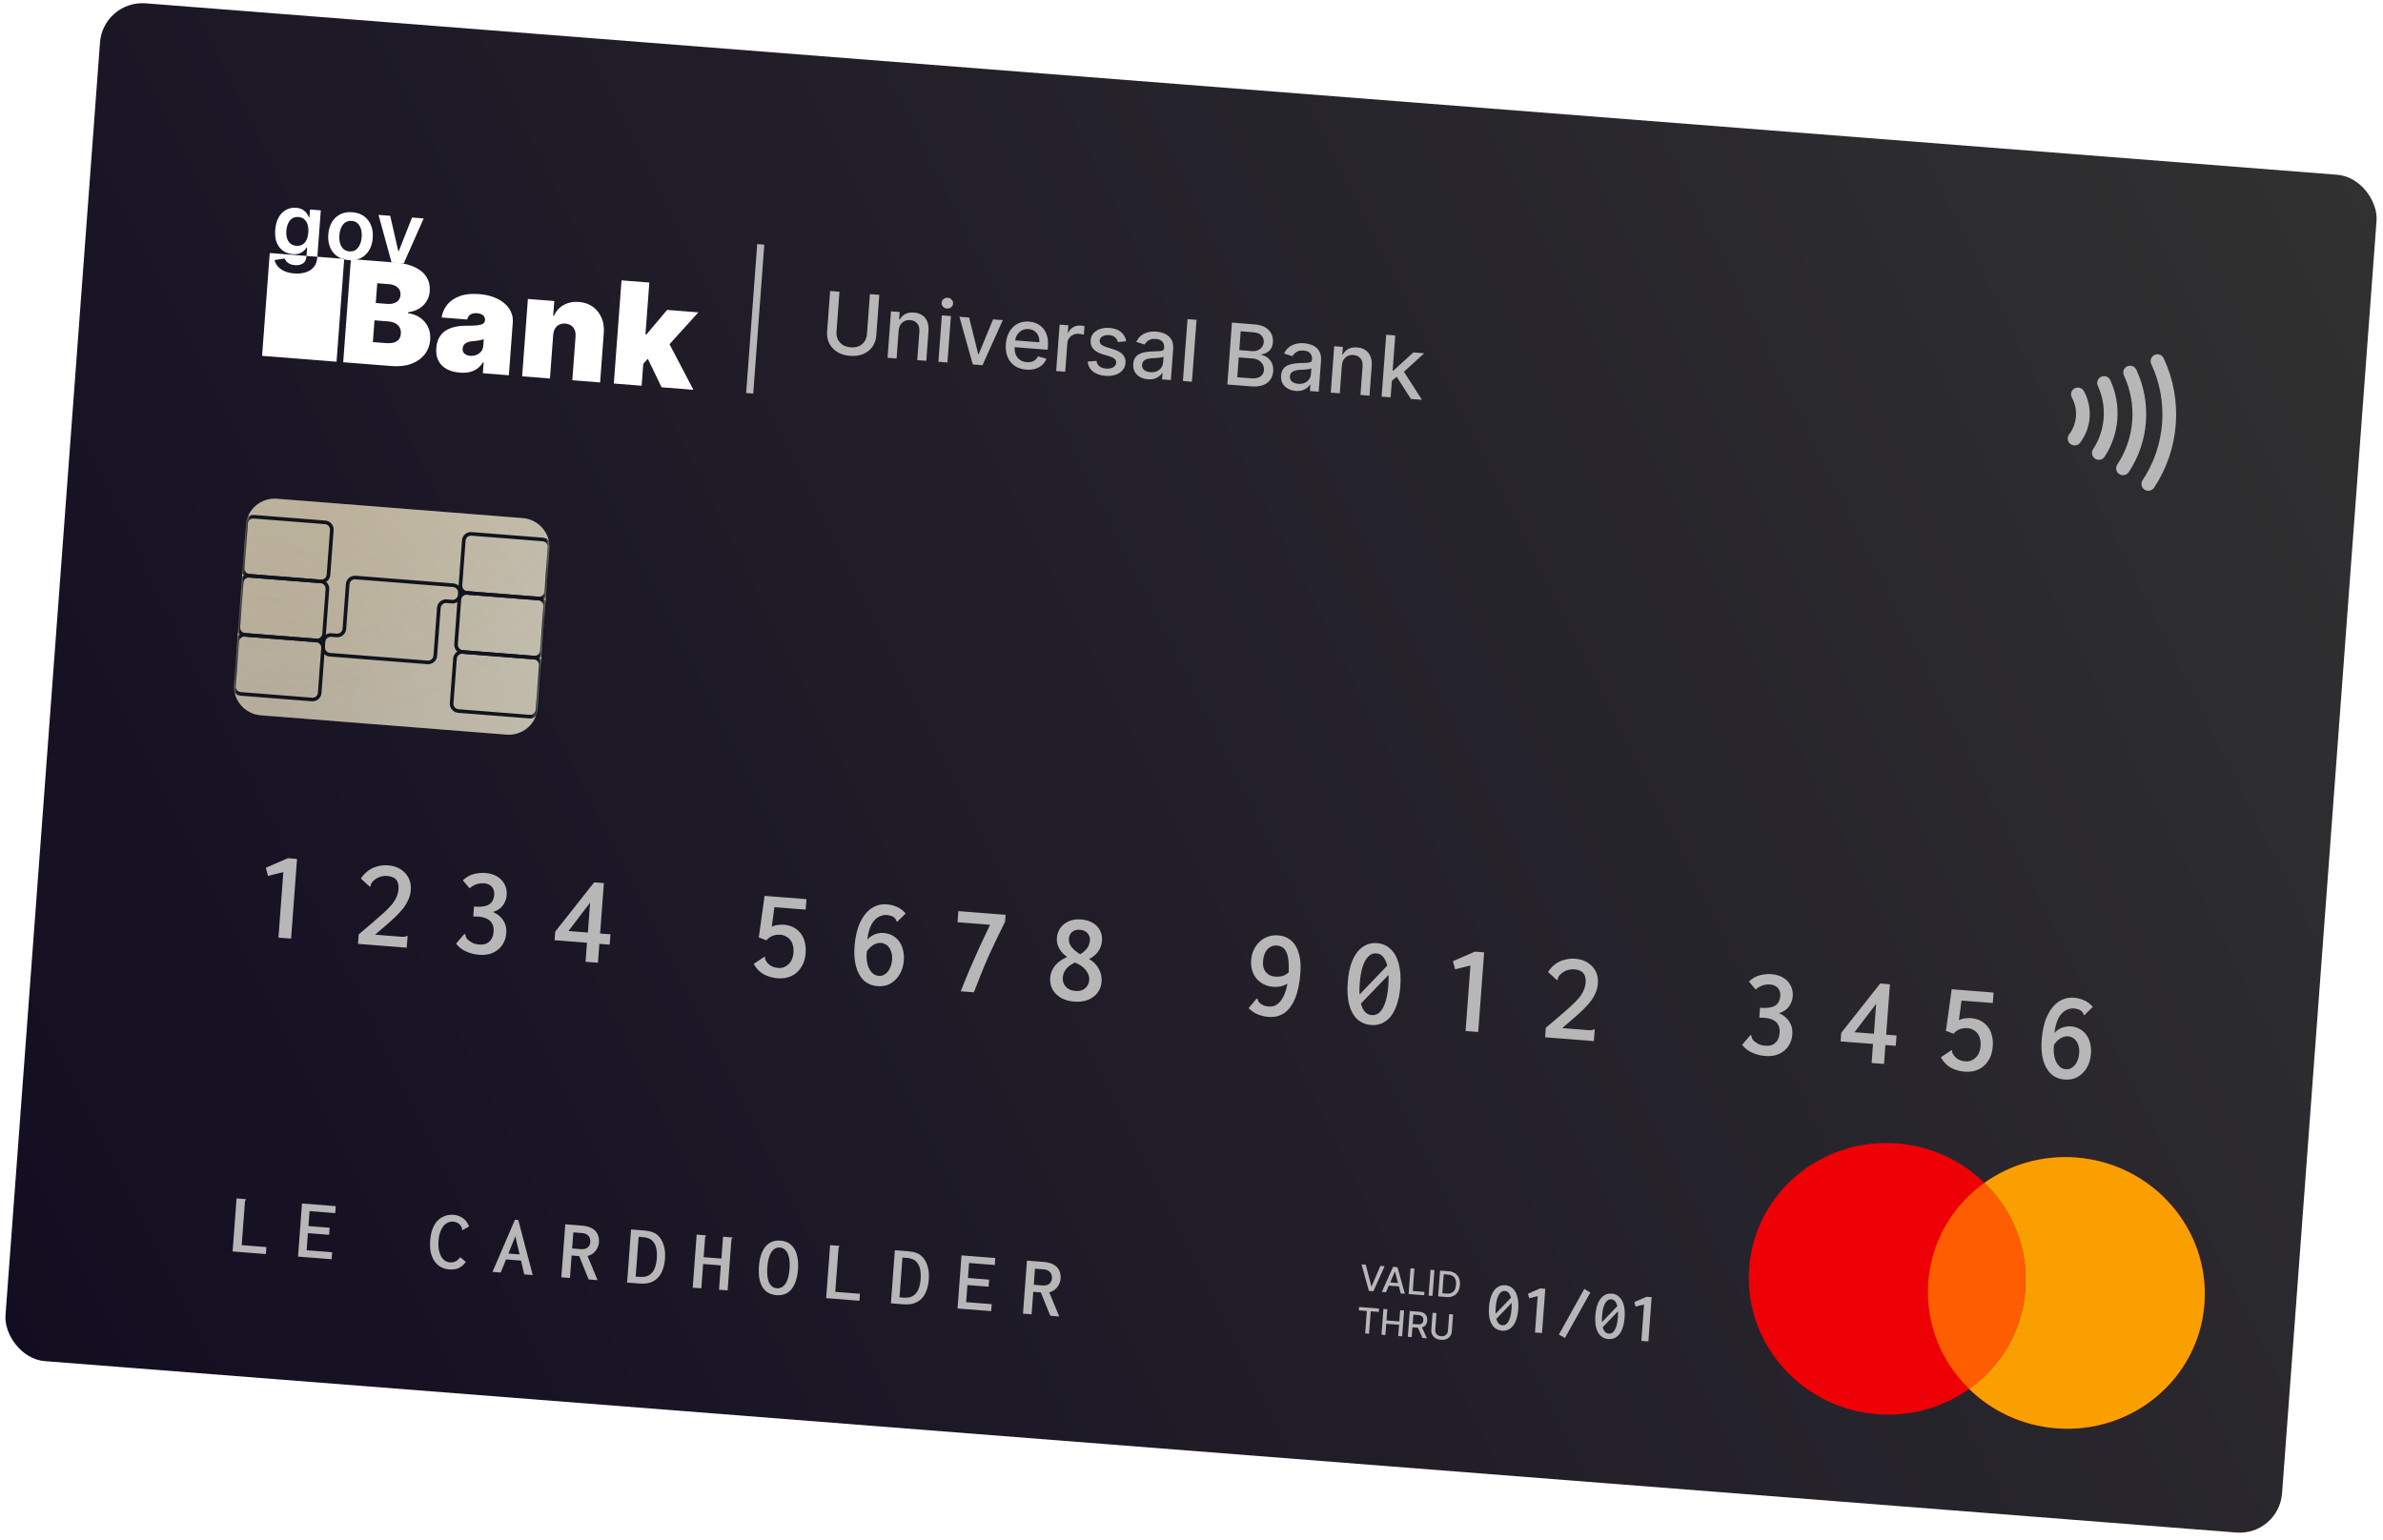 <svg width="670" height="433" viewBox="0 0 670 433" fill="none" xmlns="http://www.w3.org/2000/svg">
<rect width="642" height="383" rx="12" transform="matrix(0.997 0.078 -0.074 0.997 29 0)" fill="url(#paint0_linear_105_48)"/>
<path d="M419.709 370.293L425.494 364.249L425.817 365.578L420.035 371.583L419.709 370.293ZM422.284 374.227C421.434 374.16 420.714 373.856 420.126 373.315C419.551 372.775 419.133 372.02 418.871 371.05C418.623 370.067 418.55 368.898 418.651 367.542C418.751 366.199 418.996 365.061 419.386 364.129C419.79 363.198 420.316 362.504 420.966 362.046C421.629 361.577 422.386 361.376 423.237 361.443C424.087 361.51 424.799 361.827 425.372 362.393C425.959 362.948 426.376 363.716 426.624 364.699C426.885 365.682 426.966 366.845 426.866 368.188C426.764 369.544 426.512 370.688 426.109 371.619C425.719 372.538 425.194 373.219 424.532 373.662C423.884 374.106 423.135 374.294 422.284 374.227ZM422.399 372.692C422.891 372.73 423.31 372.576 423.657 372.229C424.018 371.869 424.311 371.337 424.537 370.633C424.764 369.929 424.915 369.065 424.991 368.041C425.066 367.043 425.043 366.179 424.924 365.447C424.804 364.716 424.593 364.144 424.289 363.732C424 363.308 423.61 363.077 423.118 363.038C422.639 363.001 422.219 363.168 421.857 363.541C421.496 363.9 421.202 364.432 420.976 365.137C420.75 365.841 420.599 366.692 420.525 367.689C420.449 368.713 420.47 369.591 420.59 370.322C420.709 371.054 420.92 371.626 421.224 372.037C421.529 372.436 421.92 372.654 422.399 372.692ZM431.572 374.738L432.334 364.506L429.943 365.1L429.597 363.829L433.037 362.334L434.473 362.447L433.546 374.893L431.572 374.738ZM440.002 376.264L438.287 375.326L445.442 362.468L447.129 363.504L440.002 376.264ZM449.617 372.647L455.402 366.602L455.724 367.932L449.942 373.936L449.617 372.647ZM452.192 376.581C451.341 376.514 450.622 376.21 450.034 375.669C449.459 375.129 449.04 374.374 448.778 373.404C448.531 372.421 448.457 371.252 448.558 369.895C448.658 368.553 448.904 367.415 449.294 366.483C449.698 365.551 450.224 364.857 450.873 364.4C451.536 363.931 452.293 363.73 453.144 363.797C453.995 363.863 454.707 364.18 455.279 364.747C455.866 365.301 456.284 366.07 456.532 367.052C456.793 368.036 456.873 369.199 456.773 370.542C456.672 371.898 456.42 373.042 456.016 373.973C455.627 374.892 455.101 375.573 454.44 376.016C453.792 376.46 453.043 376.648 452.192 376.581ZM452.306 375.045C452.798 375.084 453.217 374.93 453.564 374.583C453.925 374.223 454.219 373.691 454.445 372.987C454.671 372.282 454.823 371.418 454.899 370.394C454.973 369.397 454.951 368.533 454.831 367.801C454.712 367.07 454.501 366.498 454.197 366.086C453.908 365.662 453.517 365.431 453.025 365.392C452.547 365.354 452.126 365.522 451.764 365.895C451.403 366.254 451.11 366.786 450.883 367.49C450.657 368.195 450.507 369.046 450.433 370.043C450.356 371.067 450.378 371.945 450.497 372.676C450.617 373.408 450.828 373.979 451.132 374.391C451.436 374.79 451.828 375.008 452.306 375.045ZM461.479 377.091L462.242 366.86L459.851 367.454L459.504 366.183L462.945 364.688L464.38 364.801L463.453 377.247L461.479 377.091Z" fill="#B7B7B7"/>
<path d="M78.289 263.678L79.661 245.261L75.357 246.33L74.734 244.042L80.927 241.352L83.511 241.555L81.842 263.957L78.289 263.678ZM100.846 262.781C102.285 261.546 103.583 260.444 104.738 259.476C105.895 258.484 106.912 257.589 107.79 256.791C108.693 255.972 109.448 255.212 110.053 254.514C110.66 253.791 111.123 253.069 111.442 252.348C111.784 251.629 111.987 250.85 112.049 250.013C112.094 249.414 112.048 248.893 111.913 248.449C111.801 248.007 111.612 247.643 111.344 247.357C111.079 247.047 110.735 246.816 110.313 246.662C109.917 246.486 109.456 246.378 108.929 246.336C108.403 246.295 107.895 246.327 107.406 246.433C106.943 246.517 106.485 246.686 106.033 246.939C105.606 247.17 105.198 247.487 104.807 247.89C104.542 248.206 104.38 248.446 104.32 248.61C104.26 248.774 104.234 248.952 104.244 249.146L104.046 249.383L103.772 249.181L101.473 247.086C102.045 246.192 102.726 245.451 103.516 244.863C104.33 244.277 105.215 243.865 106.171 243.628C107.129 243.366 108.123 243.276 109.151 243.357C110.467 243.46 111.608 243.815 112.574 244.421C113.563 245.028 114.322 245.834 114.848 246.838C115.375 247.843 115.59 249.003 115.492 250.32C115.422 251.253 115.2 252.138 114.824 252.975C114.473 253.814 113.991 254.631 113.379 255.426C112.768 256.196 112.06 256.971 111.256 257.75C110.452 258.529 109.561 259.338 108.584 260.176C107.607 261.014 106.566 261.907 105.461 262.855L112.926 263.443C113.332 263.475 113.621 263.473 113.792 263.439C113.963 263.404 114.125 263.332 114.278 263.224L114.601 263.249L114.577 263.573L114.357 266.516L100.648 265.437L100.846 262.781ZM134.677 268.513C133.409 268.413 132.193 268.101 131.029 267.576C129.864 267.051 128.932 266.315 128.233 265.37L130.369 262.865L130.605 262.595L130.841 262.83C130.852 263 130.886 263.183 130.944 263.38C131.002 263.577 131.151 263.83 131.393 264.138C131.821 264.532 132.301 264.871 132.833 265.154C133.368 265.413 133.994 265.57 134.711 265.627C135.549 265.693 136.254 265.592 136.828 265.324C137.403 265.032 137.856 264.61 138.186 264.058C138.517 263.483 138.711 262.824 138.766 262.082C138.825 261.292 138.742 260.624 138.518 260.076C138.296 259.505 137.933 259.043 137.43 258.691C136.951 258.34 136.344 258.088 135.609 257.933C134.875 257.779 134.025 257.713 133.061 257.733L133.27 254.933C134.345 255.041 135.248 255.028 135.98 254.893C136.712 254.758 137.282 254.538 137.69 254.233C138.124 253.906 138.429 253.521 138.606 253.078C138.808 252.636 138.927 252.164 138.965 251.661C138.998 251.207 138.957 250.794 138.84 250.424C138.725 250.03 138.546 249.691 138.302 249.407C138.059 249.123 137.751 248.894 137.379 248.72C137.031 248.548 136.629 248.444 136.175 248.409C135.696 248.371 135.213 248.393 134.726 248.475C134.238 248.557 133.769 248.713 133.319 248.942C132.871 249.148 132.44 249.439 132.027 249.815L130.136 247.572C131.043 246.705 132.049 246.122 133.154 245.824C134.283 245.527 135.386 245.421 136.463 245.506C137.755 245.608 138.862 245.936 139.783 246.49C140.704 247.044 141.396 247.772 141.858 248.675C142.344 249.58 142.547 250.583 142.465 251.684C142.404 252.498 142.192 253.24 141.83 253.909C141.492 254.557 141.043 255.099 140.481 255.536C139.919 255.974 139.282 256.285 138.57 256.469C139.318 256.769 139.984 257.194 140.569 257.746C141.178 258.299 141.645 258.974 141.971 259.77C142.298 260.542 142.424 261.443 142.347 262.472C142.256 263.693 141.886 264.783 141.237 265.743C140.588 266.703 139.703 267.44 138.581 267.953C137.486 268.445 136.184 268.631 134.677 268.513ZM164.638 270.474L165.036 265.124L155.921 264.407L156.1 262.002L167.06 248.131L169.788 248.346L168.731 262.526L171.638 262.755L171.422 265.663L168.515 265.434L168.119 270.748L164.638 270.474ZM159.831 261.826L165.286 262.255L165.912 253.854L159.831 261.826ZM218.621 275.119C217.138 275.003 215.808 274.609 214.63 273.939C213.454 273.244 212.551 272.282 211.921 271.053L214.655 269.246L214.922 269.05L215.121 269.283C215.083 269.472 215.094 269.654 215.153 269.827C215.236 270.002 215.386 270.255 215.602 270.585C215.999 271.073 216.451 271.458 216.96 271.739C217.494 271.997 218.132 272.156 218.874 272.214C219.424 272.258 219.935 272.189 220.405 272.01C220.902 271.808 221.344 271.518 221.734 271.139C222.123 270.761 222.434 270.304 222.666 269.768C222.9 269.209 223.042 268.594 223.092 267.924C223.146 267.206 223.098 266.552 222.95 265.963C222.803 265.349 222.565 264.825 222.236 264.39C221.908 263.955 221.5 263.61 221.014 263.355C220.553 263.078 220.024 262.916 219.426 262.869C218.923 262.829 218.427 262.862 217.938 262.968C217.475 263.052 217.029 263.222 216.601 263.477C216.196 263.734 215.812 264.053 215.446 264.433L213.341 263.618L214.969 251.938L226.741 252.864L226.522 255.808L217.729 255.116L216.994 260.619C217.343 260.454 217.702 260.326 218.07 260.234C218.461 260.145 218.85 260.091 219.237 260.073C219.649 260.034 220.034 260.028 220.393 260.056C221.374 260.133 222.259 260.371 223.047 260.771C223.836 261.17 224.505 261.716 225.055 262.409C225.607 263.078 226.004 263.892 226.245 264.85C226.512 265.786 226.602 266.852 226.512 268.049C226.395 269.628 225.97 270.967 225.239 272.065C224.531 273.165 223.604 273.983 222.457 274.518C221.311 275.03 220.033 275.23 218.621 275.119ZM246.758 277.334C245.203 277.211 243.907 276.676 242.871 275.728C241.86 274.758 241.128 273.448 240.673 271.799C240.242 270.152 240.106 268.264 240.265 266.134C240.462 263.477 240.977 261.255 241.808 259.466C242.639 257.678 243.701 256.341 244.995 255.456C246.312 254.573 247.772 254.194 249.375 254.32C250.356 254.398 251.301 254.64 252.209 255.049C253.141 255.459 253.949 256.077 254.634 256.901L252.492 259.007L252.222 259.239L252.022 259.006C252.013 258.813 251.952 258.652 251.842 258.523C251.757 258.372 251.556 258.163 251.239 257.898C251.078 257.789 250.904 257.703 250.716 257.64C250.53 257.553 250.33 257.489 250.117 257.448C249.905 257.383 249.68 257.342 249.44 257.323C249.081 257.294 248.67 257.322 248.207 257.406C247.767 257.492 247.32 257.673 246.867 257.951C246.438 258.206 246.012 258.594 245.589 259.114C245.191 259.612 244.84 260.283 244.536 261.126C244.233 261.968 244.012 262.998 243.873 264.215C244.242 263.787 244.665 263.435 245.143 263.159C245.646 262.862 246.168 262.65 246.706 262.524C247.271 262.376 247.828 262.324 248.379 262.367C249.264 262.437 250.066 262.656 250.784 263.026C251.527 263.397 252.162 263.917 252.69 264.584C253.218 265.251 253.603 266.052 253.847 266.986C254.114 267.922 254.204 268.976 254.116 270.149C254.006 271.633 253.608 272.938 252.922 274.063C252.237 275.189 251.367 276.047 250.312 276.638C249.259 277.206 248.074 277.437 246.758 277.334ZM247.083 274.434C247.537 274.47 247.976 274.396 248.399 274.213C248.823 274.006 249.206 273.711 249.548 273.328C249.889 272.946 250.165 272.474 250.375 271.913C250.611 271.33 250.757 270.667 250.812 269.925C250.869 269.159 250.81 268.493 250.636 267.925C250.487 267.336 250.259 266.848 249.951 266.463C249.668 266.055 249.33 265.752 248.936 265.552C248.543 265.329 248.132 265.2 247.701 265.166C247.318 265.136 246.942 265.179 246.572 265.294C246.204 265.386 245.856 265.539 245.527 265.754C245.198 265.968 244.879 266.22 244.569 266.509C244.282 266.799 244.004 267.138 243.735 267.526C243.623 268.384 243.608 269.226 243.691 270.051C243.8 270.854 243.998 271.58 244.287 272.228C244.577 272.853 244.948 273.364 245.4 273.76C245.876 274.159 246.437 274.384 247.083 274.434ZM270.116 278.775C270.975 276.604 271.843 274.481 272.72 272.408C273.62 270.336 274.532 268.277 275.454 266.231C276.401 264.187 277.372 262.133 278.368 260.069L269.216 259.349L269.449 256.225L282.728 257.27L282.583 259.209C281.765 260.83 280.97 262.452 280.199 264.077C279.43 265.677 278.671 267.303 277.923 268.953C277.198 270.605 276.496 272.271 275.818 273.951C275.141 275.607 274.472 277.312 273.812 279.066L270.116 278.775ZM302.028 281.684C300.568 281.569 299.308 281.205 298.246 280.592C297.211 279.956 296.428 279.16 295.897 278.204C295.392 277.225 295.183 276.162 295.268 275.013C295.338 274.079 295.581 273.244 295.997 272.506C296.413 271.769 296.967 271.114 297.659 270.543C298.351 269.971 299.144 269.504 300.038 269.141C299.42 268.707 298.88 268.207 298.417 267.641C297.977 267.077 297.638 266.46 297.399 265.792C297.184 265.125 297.103 264.444 297.154 263.75C297.233 262.697 297.554 261.771 298.119 260.973C298.71 260.153 299.49 259.528 300.461 259.099C301.457 258.648 302.613 258.474 303.929 258.578C305.341 258.689 306.482 259.031 307.354 259.606C308.252 260.158 308.908 260.871 309.325 261.747C309.742 262.598 309.914 263.527 309.839 264.532C309.796 265.106 309.684 265.651 309.501 266.166C309.318 266.681 309.065 267.167 308.742 267.623C308.421 268.055 308.043 268.447 307.608 268.798C307.197 269.151 306.729 269.451 306.205 269.699C306.806 270.035 307.33 270.437 307.776 270.905C308.246 271.376 308.629 271.887 308.925 272.44C309.245 272.995 309.466 273.578 309.589 274.19C309.738 274.779 309.789 275.385 309.742 276.007C309.651 277.228 309.272 278.282 308.605 279.168C307.937 280.054 307.032 280.729 305.891 281.193C304.775 281.635 303.487 281.798 302.028 281.684ZM302.324 278.674C303.137 278.738 303.818 278.647 304.366 278.401C304.939 278.133 305.376 277.758 305.677 277.276C306.002 276.796 306.188 276.233 306.236 275.587C306.273 275.084 306.201 274.597 306.02 274.126C305.862 273.656 305.607 273.214 305.252 272.801C304.924 272.366 304.496 271.971 303.969 271.617C303.465 271.264 302.899 270.955 302.269 270.689C301.796 270.892 301.357 271.135 300.951 271.416C300.547 271.673 300.187 271.981 299.872 272.342C299.58 272.704 299.334 273.094 299.135 273.511C298.959 273.931 298.852 274.392 298.815 274.895C298.767 275.541 298.867 276.139 299.115 276.688C299.386 277.239 299.786 277.691 300.313 278.046C300.864 278.402 301.534 278.611 302.324 278.674ZM303.707 268.346C304.108 268.137 304.463 267.888 304.773 267.6C305.107 267.313 305.395 267.011 305.635 266.693C305.875 266.374 306.058 266.028 306.182 265.652C306.33 265.279 306.418 264.9 306.447 264.518C306.484 264.015 306.399 263.551 306.19 263.125C306.006 262.677 305.697 262.304 305.262 262.005C304.827 261.706 304.287 261.531 303.641 261.48C302.995 261.429 302.447 261.518 301.996 261.748C301.548 261.953 301.201 262.251 300.955 262.641C300.709 263.031 300.569 263.465 300.533 263.944C300.498 264.422 300.548 264.872 300.685 265.292C300.848 265.69 301.073 266.069 301.359 266.428C301.669 266.79 302.017 267.13 302.402 267.449C302.811 267.77 303.246 268.069 303.707 268.346ZM356.758 285.991C355.658 285.904 354.617 285.666 353.635 285.276C352.679 284.863 351.82 284.278 351.058 283.52L353.12 281.046L353.392 280.779L353.627 281.014C353.639 281.183 353.686 281.356 353.769 281.531C353.853 281.706 354.041 281.925 354.334 282.189C354.675 282.457 355.045 282.666 355.442 282.818C355.866 282.948 356.317 283.031 356.795 283.069C357.585 283.131 358.296 282.958 358.928 282.551C359.56 282.143 360.097 281.559 360.538 280.8C361.004 280.042 361.372 279.144 361.641 278.106C361.935 277.07 362.138 275.966 362.249 274.795C362.402 272.737 362.394 271.075 362.223 269.81C362.055 268.521 361.705 267.566 361.173 266.947C360.642 266.327 359.945 265.984 359.084 265.916C358.534 265.872 358.023 265.941 357.553 266.12C357.106 266.302 356.7 266.583 356.335 266.963C355.993 267.346 355.717 267.817 355.507 268.379C355.297 268.94 355.164 269.592 355.109 270.333C355.061 270.98 355.102 271.561 355.232 272.076C355.386 272.594 355.618 273.034 355.928 273.395C356.238 273.757 356.601 274.05 357.017 274.275C357.459 274.479 357.932 274.6 358.434 274.64C359.104 274.692 359.708 274.668 360.245 274.565C360.807 274.441 361.317 274.217 361.775 273.891C362.258 273.544 362.69 273.073 363.072 272.477L363.195 275.664C362.778 276.089 362.306 276.449 361.779 276.744C361.252 277.04 360.67 277.259 360.033 277.402C359.397 277.544 358.708 277.586 357.966 277.528C357.009 277.452 356.136 277.215 355.348 276.816C354.559 276.417 353.876 275.894 353.299 275.247C352.747 274.577 352.336 273.799 352.065 272.911C351.794 272.023 351.699 271.04 351.779 269.963C351.858 268.91 352.11 267.943 352.537 267.062C352.963 266.18 353.513 265.429 354.185 264.808C354.882 264.165 355.663 263.697 356.528 263.403C357.417 263.088 358.353 262.969 359.334 263.047C360.841 263.165 362.091 263.673 363.083 264.569C364.077 265.442 364.781 266.653 365.195 268.202C365.635 269.729 365.776 271.546 365.619 273.652C365.407 276.5 364.919 278.857 364.154 280.723C363.389 282.589 362.384 283.966 361.139 284.855C359.895 285.72 358.435 286.099 356.758 285.991ZM380.835 281.169L391.248 270.289L391.828 272.682L381.42 283.49L380.835 281.169ZM385.47 288.251C383.938 288.13 382.643 287.583 381.585 286.609C380.55 285.637 379.797 284.277 379.325 282.531C378.88 280.763 378.748 278.658 378.929 276.216C379.109 273.799 379.551 271.752 380.253 270.073C380.98 268.397 381.927 267.148 383.096 266.325C384.29 265.48 385.652 265.118 387.184 265.238C388.715 265.359 389.996 265.929 391.027 266.949C392.084 267.947 392.835 269.33 393.281 271.099C393.751 272.869 393.896 274.963 393.716 277.38C393.534 279.821 393.08 281.88 392.353 283.556C391.652 285.21 390.707 286.436 389.516 287.233C388.35 288.032 387.001 288.371 385.47 288.251ZM385.675 285.486C386.561 285.556 387.315 285.278 387.94 284.653C388.589 284.006 389.118 283.049 389.525 281.781C389.933 280.513 390.205 278.958 390.342 277.115C390.476 275.32 390.435 273.764 390.221 272.447C390.006 271.13 389.625 270.101 389.079 269.36C388.558 268.597 387.855 268.18 386.97 268.11C386.108 268.043 385.352 268.344 384.7 269.015C384.05 269.662 383.522 270.62 383.115 271.888C382.707 273.155 382.437 274.687 382.303 276.482C382.166 278.325 382.204 279.905 382.419 281.222C382.634 282.539 383.015 283.568 383.561 284.309C384.109 285.026 384.814 285.418 385.675 285.486ZM412.057 289.946L413.429 271.529L409.125 272.599L408.502 270.311L414.694 267.62L417.278 267.824L415.61 290.225L412.057 289.946ZM434.614 289.049C436.053 287.814 437.351 286.712 438.506 285.744C439.663 284.752 440.68 283.857 441.558 283.059C442.461 282.24 443.215 281.481 443.821 280.782C444.428 280.059 444.891 279.337 445.21 278.616C445.552 277.897 445.754 277.118 445.817 276.281C445.861 275.682 445.816 275.161 445.681 274.717C445.569 274.275 445.38 273.911 445.112 273.625C444.846 273.315 444.503 273.084 444.081 272.93C443.685 272.755 443.224 272.646 442.697 272.605C442.171 272.563 441.663 272.595 441.174 272.701C440.71 272.785 440.253 272.954 439.801 273.207C439.374 273.438 438.966 273.755 438.575 274.158C438.31 274.474 438.148 274.714 438.088 274.878C438.027 275.042 438.002 275.22 438.012 275.414L437.814 275.651L437.54 275.449L435.241 273.354C435.813 272.46 436.494 271.719 437.284 271.131C438.098 270.545 438.983 270.134 439.939 269.896C440.897 269.634 441.89 269.544 442.919 269.625C444.235 269.728 445.376 270.083 446.342 270.689C447.331 271.296 448.09 272.102 448.616 273.107C449.143 274.111 449.358 275.271 449.26 276.588C449.19 277.521 448.968 278.406 448.592 279.244C448.241 280.083 447.759 280.899 447.146 281.694C446.536 282.464 445.828 283.239 445.024 284.018C444.22 284.798 443.329 285.606 442.352 286.444C441.375 287.282 440.334 288.175 439.229 289.123L446.694 289.711C447.1 289.743 447.389 289.741 447.56 289.707C447.731 289.672 447.893 289.601 448.046 289.492L448.369 289.518L448.345 289.841L448.125 292.785L434.416 291.706L434.614 289.049ZM496.259 296.97C494.991 296.87 493.775 296.558 492.61 296.033C491.446 295.508 490.514 294.772 489.815 293.827L491.951 291.323L492.187 291.052L492.422 291.287C492.434 291.457 492.468 291.64 492.526 291.837C492.583 292.034 492.733 292.287 492.975 292.595C493.403 292.99 493.883 293.328 494.415 293.611C494.95 293.87 495.576 294.027 496.293 294.084C497.131 294.15 497.836 294.049 498.41 293.781C498.985 293.489 499.438 293.067 499.767 292.516C500.099 291.94 500.293 291.281 500.348 290.539C500.407 289.749 500.324 289.081 500.1 288.533C499.878 287.962 499.515 287.5 499.012 287.148C498.533 286.797 497.926 286.545 497.191 286.391C496.457 286.236 495.607 286.17 494.643 286.19L494.852 283.39C495.927 283.498 496.83 283.485 497.562 283.35C498.294 283.215 498.864 282.995 499.272 282.69C499.705 282.363 500.011 281.978 500.188 281.535C500.39 281.093 500.509 280.621 500.547 280.119C500.58 279.664 500.539 279.251 500.422 278.881C500.307 278.487 500.128 278.148 499.884 277.864C499.641 277.58 499.333 277.351 498.961 277.177C498.612 277.005 498.211 276.901 497.756 276.866C497.278 276.828 496.795 276.85 496.308 276.932C495.82 277.014 495.351 277.17 494.901 277.399C494.452 277.605 494.022 277.896 493.609 278.273L491.718 276.029C492.625 275.162 493.631 274.579 494.736 274.281C495.865 273.984 496.968 273.879 498.045 273.963C499.337 274.065 500.444 274.393 501.365 274.947C502.286 275.501 502.978 276.229 503.44 277.132C503.926 278.037 504.128 279.04 504.046 280.141C503.986 280.955 503.774 281.697 503.411 282.366C503.074 283.014 502.625 283.556 502.063 283.993C501.501 284.431 500.864 284.742 500.152 284.926C500.9 285.226 501.566 285.652 502.151 286.203C502.76 286.757 503.227 287.431 503.552 288.227C503.88 288.999 504.005 289.9 503.929 290.929C503.838 292.15 503.468 293.24 502.819 294.2C502.17 295.16 501.284 295.897 500.163 296.411C499.068 296.902 497.766 297.089 496.259 296.97ZM526.22 298.931L526.618 293.582L517.502 292.864L517.682 290.459L528.642 276.588L531.37 276.803L530.313 290.983L533.22 291.212L533.004 294.12L530.097 293.891L529.701 299.205L526.22 298.931ZM521.413 290.283L526.868 290.712L527.494 282.312L521.413 290.283ZM552.389 301.387C550.906 301.271 549.576 300.877 548.398 300.207C547.222 299.512 546.319 298.551 545.689 297.321L548.423 295.514L548.69 295.319L548.889 295.551C548.851 295.741 548.862 295.922 548.921 296.095C549.004 296.27 549.154 296.523 549.37 296.853C549.767 297.341 550.219 297.726 550.728 298.007C551.262 298.265 551.9 298.424 552.642 298.482C553.192 298.526 553.703 298.458 554.173 298.278C554.67 298.076 555.112 297.786 555.502 297.407C555.891 297.029 556.202 296.572 556.434 296.036C556.668 295.477 556.81 294.862 556.86 294.192C556.914 293.474 556.866 292.82 556.717 292.231C556.571 291.618 556.333 291.093 556.004 290.658C555.676 290.223 555.268 289.878 554.782 289.623C554.321 289.346 553.792 289.184 553.194 289.137C552.691 289.097 552.195 289.131 551.706 289.237C551.243 289.32 550.797 289.49 550.369 289.745C549.964 290.002 549.58 290.321 549.214 290.702L547.109 289.886L548.737 278.206L560.509 279.132L560.29 282.076L551.497 281.384L550.762 286.887C551.111 286.722 551.47 286.594 551.838 286.502C552.229 286.413 552.618 286.359 553.005 286.342C553.417 286.302 553.802 286.296 554.161 286.324C555.142 286.401 556.027 286.64 556.815 287.039C557.604 287.438 558.273 287.984 558.823 288.677C559.375 289.347 559.772 290.16 560.013 291.118C560.28 292.054 560.369 293.12 560.28 294.317C560.163 295.897 559.738 297.235 559.006 298.333C558.299 299.433 557.372 300.251 556.225 300.787C555.079 301.298 553.801 301.499 552.389 301.387ZM580.526 303.602C578.971 303.48 577.675 302.944 576.639 301.996C575.628 301.026 574.895 299.716 574.441 298.067C574.01 296.421 573.874 294.532 574.032 292.402C574.23 289.745 574.745 287.523 575.576 285.735C576.407 283.946 577.469 282.61 578.763 281.724C580.08 280.841 581.54 280.462 583.143 280.588C584.124 280.666 585.069 280.909 585.977 281.317C586.909 281.727 587.717 282.345 588.402 283.169L586.259 285.275L585.99 285.507L585.79 285.275C585.781 285.081 585.72 284.92 585.61 284.791C585.525 284.64 585.324 284.431 585.006 284.166C584.846 284.057 584.672 283.971 584.484 283.908C584.298 283.821 584.098 283.757 583.885 283.716C583.673 283.651 583.447 283.61 583.208 283.591C582.849 283.563 582.438 283.59 581.975 283.674C581.535 283.76 581.088 283.942 580.634 284.219C580.206 284.474 579.78 284.862 579.357 285.382C578.958 285.88 578.608 286.551 578.304 287.394C578.001 288.237 577.78 289.266 577.641 290.483C578.01 290.055 578.433 289.703 578.911 289.428C579.414 289.13 579.935 288.918 580.474 288.792C581.039 288.644 581.596 288.592 582.147 288.635C583.032 288.705 583.834 288.924 584.552 289.294C585.295 289.665 585.93 290.185 586.458 290.852C586.986 291.52 587.371 292.32 587.615 293.254C587.882 294.19 587.972 295.244 587.884 296.417C587.774 297.901 587.376 299.206 586.69 300.331C586.005 301.457 585.135 302.316 584.08 302.907C583.027 303.474 581.842 303.705 580.526 303.602ZM580.851 300.702C581.305 300.738 581.744 300.664 582.167 300.481C582.591 300.274 582.974 299.979 583.316 299.596C583.657 299.214 583.933 298.742 584.143 298.181C584.379 297.598 584.525 296.935 584.58 296.193C584.637 295.427 584.578 294.761 584.404 294.193C584.255 293.604 584.027 293.116 583.719 292.731C583.436 292.324 583.098 292.02 582.703 291.821C582.311 291.597 581.899 291.468 581.469 291.434C581.086 291.404 580.71 291.447 580.34 291.562C579.972 291.654 579.624 291.807 579.295 292.022C578.966 292.237 578.647 292.488 578.336 292.777C578.05 293.067 577.772 293.406 577.503 293.795C577.391 294.652 577.376 295.494 577.459 296.319C577.568 297.122 577.766 297.848 578.055 298.496C578.345 299.121 578.716 299.632 579.168 300.028C579.644 300.427 580.205 300.652 580.851 300.702Z" fill="#B7B7B7"/>
<path d="M244.591 82.715L247.225 82.922L246.373 94.371C246.282 95.589 245.915 96.646 245.273 97.541C244.632 98.431 243.772 99.105 242.696 99.561C241.619 100.012 240.385 100.183 238.991 100.073C237.603 99.964 236.411 99.602 235.414 98.988C234.418 98.368 233.668 97.568 233.166 96.588C232.664 95.603 232.458 94.501 232.549 93.283L233.402 81.834L236.027 82.041L235.19 93.277C235.131 94.064 235.252 94.778 235.552 95.417C235.858 96.056 236.317 96.577 236.931 96.979C237.546 97.375 238.292 97.607 239.17 97.676C240.053 97.746 240.828 97.633 241.494 97.338C242.166 97.037 242.694 96.595 243.08 96.009C243.471 95.425 243.696 94.738 243.755 93.951L244.591 82.715ZM252.66 93.062L252.082 100.813L249.542 100.613L250.514 87.558L252.953 87.75L252.795 89.875L252.956 89.888C253.308 89.22 253.819 88.702 254.49 88.333C255.167 87.964 255.996 87.819 256.976 87.896C257.865 87.966 258.63 88.214 259.271 88.641C259.912 89.061 260.389 89.652 260.703 90.412C261.016 91.172 261.133 92.09 261.053 93.166L260.434 101.47L257.894 101.27L258.49 93.272C258.56 92.326 258.369 91.567 257.916 90.996C257.463 90.419 256.806 90.097 255.945 90.029C255.356 89.982 254.823 90.069 254.345 90.288C253.873 90.507 253.485 90.853 253.182 91.325C252.885 91.791 252.711 92.37 252.66 93.062ZM263.841 101.738L264.814 88.684L267.354 88.883L266.382 101.938L263.841 101.738ZM266.247 86.77C265.805 86.736 265.437 86.558 265.141 86.239C264.852 85.914 264.723 85.545 264.754 85.131C264.785 84.712 264.967 84.367 265.301 84.097C265.64 83.822 266.031 83.701 266.473 83.736C266.915 83.771 267.28 83.951 267.569 84.275C267.865 84.595 267.997 84.965 267.965 85.384C267.935 85.797 267.749 86.142 267.41 86.417C267.076 86.687 266.689 86.805 266.247 86.77ZM281.936 90.031L276.231 102.713L273.513 102.499L269.744 89.072L272.471 89.286L275.028 99.592L275.164 99.603L279.209 89.817L281.936 90.031ZM288.513 103.945C287.227 103.844 286.14 103.482 285.252 102.859C284.37 102.231 283.714 101.396 283.285 100.353C282.861 99.305 282.7 98.105 282.801 96.75C282.901 95.413 283.238 94.254 283.812 93.273C284.392 92.293 285.154 91.552 286.097 91.051C287.046 90.55 288.127 90.347 289.339 90.443C290.075 90.501 290.78 90.679 291.453 90.977C292.126 91.275 292.717 91.706 293.228 92.27C293.739 92.835 294.121 93.546 294.377 94.404C294.632 95.256 294.716 96.275 294.628 97.459L294.561 98.36L284.186 97.543L284.328 95.639L292.213 96.26C292.263 95.591 292.171 94.989 291.937 94.452C291.704 93.909 291.353 93.468 290.882 93.129C290.417 92.79 289.856 92.595 289.199 92.543C288.486 92.487 287.85 92.614 287.291 92.923C286.738 93.227 286.297 93.649 285.966 94.187C285.642 94.72 285.455 95.312 285.406 95.964L285.296 97.451C285.231 98.324 285.328 99.078 285.589 99.714C285.855 100.35 286.253 100.852 286.784 101.219C287.316 101.58 287.952 101.789 288.694 101.848C289.176 101.886 289.62 101.852 290.027 101.747C290.434 101.637 290.792 101.454 291.101 101.199C291.411 100.944 291.657 100.619 291.841 100.223L294.213 100.846C293.968 101.539 293.576 102.132 293.038 102.626C292.506 103.114 291.855 103.476 291.085 103.711C290.322 103.942 289.464 104.02 288.513 103.945ZM296.95 104.344L297.922 91.289L300.378 91.483L300.223 93.556L300.359 93.567C300.65 92.883 301.11 92.364 301.74 92.009C302.377 91.648 303.077 91.498 303.842 91.558C304.001 91.571 304.187 91.591 304.402 91.62C304.622 91.648 304.793 91.676 304.917 91.703L304.736 94.134C304.636 94.097 304.457 94.052 304.199 93.997C303.941 93.937 303.682 93.897 303.422 93.876C302.821 93.829 302.276 93.915 301.787 94.132C301.304 94.345 300.91 94.665 300.605 95.091C300.3 95.511 300.126 96.005 300.084 96.572L299.49 104.544L296.95 104.344ZM316.647 95.969L314.314 96.195C314.24 95.893 314.108 95.601 313.918 95.318C313.734 95.036 313.473 94.796 313.134 94.598C312.795 94.4 312.363 94.281 311.836 94.239C311.117 94.183 310.504 94.297 309.999 94.582C309.494 94.862 309.222 95.253 309.185 95.758C309.152 96.194 309.287 96.558 309.591 96.85C309.894 97.141 310.398 97.4 311.105 97.627L313.143 98.266C314.323 98.638 315.186 99.137 315.732 99.761C316.278 100.385 316.517 101.159 316.448 102.083C316.39 102.865 316.111 103.544 315.612 104.12C315.12 104.691 314.458 105.118 313.628 105.4C312.804 105.683 311.865 105.783 310.811 105.7C309.35 105.585 308.181 105.179 307.304 104.484C306.428 103.782 305.928 102.845 305.804 101.673L308.288 101.492C308.393 102.144 308.671 102.653 309.122 103.019C309.574 103.38 310.182 103.59 310.947 103.65C311.78 103.716 312.458 103.595 312.982 103.289C313.507 102.977 313.788 102.569 313.826 102.064C313.856 101.657 313.729 101.302 313.443 101C313.164 100.699 312.718 100.453 312.105 100.262L309.932 99.604C308.735 99.23 307.867 98.717 307.329 98.065C306.797 97.413 306.565 96.623 306.634 95.694C306.692 94.923 306.957 94.266 307.431 93.722C307.904 93.178 308.532 92.774 309.315 92.511C310.099 92.242 310.981 92.146 311.961 92.223C313.371 92.334 314.458 92.728 315.223 93.403C315.988 94.073 316.462 94.928 316.647 95.969ZM322.736 106.664C321.909 106.599 321.173 106.387 320.528 106.029C319.882 105.664 319.386 105.172 319.039 104.552C318.698 103.933 318.559 103.195 318.623 102.339C318.678 101.603 318.865 101.008 319.183 100.554C319.502 100.1 319.912 99.754 320.415 99.514C320.917 99.274 321.47 99.107 322.076 99.012C322.681 98.917 323.295 98.857 323.918 98.832C324.707 98.803 325.346 98.779 325.838 98.761C326.33 98.737 326.691 98.666 326.922 98.547C327.153 98.428 327.28 98.216 327.303 97.91L327.307 97.851C327.362 97.109 327.196 96.517 326.807 96.076C326.424 95.635 325.822 95.383 325 95.318C324.145 95.251 323.457 95.388 322.936 95.728C322.421 96.064 322.053 96.454 321.832 96.898L319.485 96.166C319.827 95.395 320.288 94.788 320.868 94.343C321.454 93.894 322.112 93.586 322.843 93.421C323.573 93.251 324.332 93.197 325.119 93.259C325.641 93.3 326.188 93.406 326.762 93.576C327.343 93.742 327.876 94.006 328.361 94.369C328.853 94.732 329.24 95.227 329.524 95.854C329.808 96.475 329.915 97.261 329.844 98.213L329.198 106.882L326.717 106.687L326.85 104.902L326.748 104.894C326.56 105.21 326.289 105.513 325.937 105.805C325.585 106.096 325.143 106.326 324.612 106.495C324.081 106.664 323.456 106.721 322.736 106.664ZM323.441 104.668C324.143 104.723 324.754 104.631 325.273 104.393C325.798 104.155 326.207 103.823 326.501 103.395C326.801 102.963 326.97 102.489 327.009 101.974L327.134 100.291C327.037 100.374 326.855 100.445 326.588 100.504C326.328 100.558 326.031 100.6 325.698 100.631C325.366 100.656 325.043 100.679 324.728 100.7C324.413 100.715 324.15 100.728 323.938 100.74C323.441 100.764 322.983 100.833 322.564 100.948C322.151 101.064 321.812 101.251 321.548 101.51C321.29 101.763 321.144 102.116 321.11 102.569C321.063 103.198 321.26 103.693 321.7 104.052C322.141 104.406 322.721 104.611 323.441 104.668ZM336.419 89.942L335.122 107.348L332.582 107.148L333.879 89.742L336.419 89.942ZM345.076 108.132L346.373 90.725L352.745 91.227C353.98 91.324 354.987 91.608 355.767 92.08C356.547 92.546 357.112 93.141 357.463 93.864C357.814 94.581 357.957 95.37 357.893 96.231C357.839 96.957 357.66 97.558 357.357 98.036C357.054 98.508 356.668 98.876 356.198 99.141C355.734 99.401 355.231 99.578 354.688 99.672L354.676 99.842C355.251 99.916 355.801 100.147 356.325 100.536C356.854 100.92 357.277 101.44 357.593 102.098C357.908 102.755 358.033 103.535 357.966 104.436C357.899 105.325 357.63 106.108 357.158 106.783C356.693 107.453 356.011 107.961 355.113 108.306C354.216 108.646 353.094 108.763 351.746 108.657L345.076 108.132ZM347.869 106.086L351.659 106.384C352.916 106.483 353.835 106.31 354.415 105.866C354.995 105.421 355.312 104.834 355.367 104.103C355.408 103.553 355.306 103.038 355.063 102.557C354.82 102.076 354.45 101.68 353.955 101.367C353.466 101.055 352.87 100.871 352.167 100.816L348.285 100.51L347.869 106.086ZM348.437 98.462L351.955 98.739C352.544 98.785 353.082 98.714 353.569 98.524C354.061 98.335 354.462 98.047 354.77 97.661C355.084 97.27 355.262 96.794 355.303 96.233C355.357 95.513 355.15 94.89 354.682 94.363C354.214 93.836 353.459 93.531 352.417 93.449L348.832 93.167L348.437 98.462ZM364.303 109.935C363.476 109.87 362.74 109.659 362.094 109.3C361.449 108.936 360.953 108.444 360.606 107.824C360.265 107.204 360.126 106.466 360.19 105.611C360.245 104.874 360.432 104.279 360.75 103.825C361.069 103.372 361.479 103.025 361.981 102.785C362.484 102.546 363.037 102.378 363.643 102.283C364.248 102.189 364.862 102.129 365.485 102.104C366.273 102.074 366.913 102.051 367.405 102.032C367.896 102.008 368.258 101.937 368.489 101.818C368.72 101.7 368.847 101.488 368.869 101.182L368.874 101.122C368.929 100.38 368.762 99.788 368.374 99.347C367.991 98.907 367.388 98.654 366.567 98.59C365.712 98.522 365.024 98.659 364.502 99C363.987 99.335 363.619 99.725 363.398 100.17L361.051 99.438C361.394 98.667 361.855 98.059 362.435 97.615C363.021 97.165 363.679 96.858 364.409 96.693C365.14 96.522 365.899 96.468 366.686 96.53C367.207 96.571 367.755 96.677 368.329 96.847C368.909 97.013 369.442 97.277 369.928 97.64C370.419 98.004 370.807 98.499 371.091 99.125C371.375 99.746 371.482 100.532 371.411 101.484L370.765 110.153L368.284 109.958L368.417 108.173L368.315 108.165C368.126 108.481 367.856 108.785 367.504 109.076C367.152 109.367 366.71 109.598 366.179 109.767C365.648 109.936 365.023 109.992 364.303 109.935ZM365.007 107.939C365.71 107.994 366.321 107.903 366.84 107.664C367.365 107.426 367.774 107.094 368.068 106.667C368.368 106.234 368.537 105.761 368.575 105.245L368.701 103.562C368.603 103.646 368.421 103.717 368.155 103.776C367.895 103.829 367.598 103.871 367.265 103.902C366.933 103.927 366.609 103.95 366.294 103.971C365.98 103.986 365.717 104 365.505 104.012C365.008 104.035 364.55 104.105 364.131 104.22C363.718 104.335 363.379 104.522 363.115 104.781C362.857 105.034 362.711 105.387 362.677 105.841C362.63 106.47 362.827 106.964 363.267 107.323C363.708 107.677 364.288 107.883 365.007 107.939ZM377.267 102.868L376.689 110.62L374.149 110.42L375.121 97.365L377.56 97.557L377.401 99.682L377.563 99.694C377.915 99.027 378.426 98.508 379.097 98.139C379.774 97.771 380.603 97.625 381.583 97.703C382.472 97.772 383.237 98.021 383.877 98.447C384.518 98.868 384.996 99.459 385.309 100.219C385.623 100.978 385.74 101.897 385.66 102.973L385.041 111.277L382.501 111.077L383.097 103.079C383.167 102.133 382.976 101.374 382.523 100.803C382.07 100.226 381.413 99.903 380.552 99.836C379.963 99.789 379.43 99.876 378.952 100.094C378.48 100.314 378.092 100.659 377.789 101.131C377.492 101.598 377.318 102.177 377.267 102.868ZM391.115 107.301L391.329 104.197L391.771 104.232L397.382 99.117L400.424 99.356L394.025 105.179L393.625 105.148L391.115 107.301ZM388.448 111.545L389.745 94.139L392.285 94.339L390.989 111.745L388.448 111.545ZM396.69 112.194L392.479 105.622L394.362 103.983L399.808 112.439L396.69 112.194Z" fill="#B7B7B7"/>
<path d="M96.494 101.87L98.655 72.859L111.229 73.849C113.438 74.023 115.271 74.466 116.728 75.18C118.194 75.893 119.269 76.823 119.953 77.97C120.646 79.117 120.938 80.427 120.828 81.9C120.749 82.967 120.44 83.921 119.903 84.762C119.375 85.604 118.669 86.289 117.784 86.818C116.9 87.338 115.888 87.666 114.748 87.805L114.727 88.088C115.969 88.233 117.079 88.639 118.055 89.304C119.031 89.961 119.784 90.823 120.312 91.89C120.841 92.948 121.054 94.162 120.952 95.531C120.834 97.118 120.314 98.497 119.391 99.668C118.477 100.841 117.234 101.721 115.662 102.31C114.089 102.899 112.25 103.11 110.145 102.944L96.494 101.87ZM104.836 96.2L108.517 96.49C109.839 96.594 110.849 96.427 111.546 95.987C112.244 95.539 112.629 94.828 112.702 93.856C112.752 93.176 112.64 92.588 112.363 92.091C112.087 91.594 111.67 91.2 111.112 90.909C110.564 90.619 109.889 90.443 109.086 90.38L105.291 90.081L104.836 96.2ZM105.654 85.208L108.883 85.462C109.572 85.516 110.189 85.456 110.734 85.28C111.279 85.105 111.713 84.825 112.036 84.442C112.369 84.05 112.557 83.557 112.602 82.962C112.669 82.065 112.399 81.355 111.792 80.832C111.186 80.3 110.392 79.996 109.41 79.918L106.068 79.655L105.654 85.208ZM129.279 104.792C127.891 104.683 126.681 104.36 125.648 103.823C124.625 103.277 123.846 102.512 123.312 101.53C122.777 100.547 122.564 99.334 122.671 97.889C122.76 96.699 123.038 95.7 123.507 94.891C123.976 94.073 124.594 93.424 125.361 92.943C126.128 92.462 127.004 92.117 127.988 91.91C128.981 91.703 130.043 91.601 131.173 91.605C132.398 91.606 133.383 91.57 134.129 91.496C134.886 91.413 135.438 91.261 135.787 91.042C136.136 90.813 136.327 90.491 136.357 90.075L136.362 90.019C136.404 89.452 136.219 89 135.807 88.664C135.396 88.328 134.85 88.133 134.17 88.079C133.424 88.02 132.803 88.138 132.307 88.431C131.82 88.716 131.505 89.19 131.36 89.853L124.167 89.287C124.359 87.972 124.87 86.787 125.699 85.731C126.538 84.667 127.705 83.856 129.199 83.299C130.694 82.733 132.523 82.535 134.684 82.705C136.242 82.828 137.626 83.122 138.835 83.588C140.045 84.044 141.06 84.632 141.88 85.352C142.7 86.062 143.305 86.87 143.693 87.774C144.092 88.67 144.254 89.623 144.178 90.634L143.068 105.536L135.761 104.96L135.989 101.901L135.819 101.887C135.325 102.665 134.747 103.28 134.087 103.732C133.436 104.184 132.705 104.492 131.896 104.656C131.095 104.821 130.223 104.867 129.279 104.792ZM132.195 100.063C132.79 100.11 133.356 100.031 133.893 99.826C134.44 99.623 134.896 99.302 135.261 98.866C135.626 98.429 135.833 97.88 135.882 97.219L136.017 95.406C135.803 95.474 135.576 95.537 135.334 95.594C135.102 95.652 134.851 95.703 134.582 95.749C134.322 95.795 134.044 95.835 133.747 95.868C133.459 95.903 133.158 95.931 132.843 95.954C132.232 96.001 131.724 96.118 131.321 96.304C130.928 96.482 130.626 96.72 130.414 97.016C130.212 97.305 130.097 97.638 130.069 98.015C130.024 98.62 130.201 99.099 130.602 99.454C131.003 99.808 131.534 100.011 132.195 100.063ZM155.532 94.206L154.62 106.445L146.803 105.83L148.424 84.072L155.844 84.656L155.536 88.792L155.763 88.81C156.337 87.468 157.249 86.452 158.497 85.762C159.754 85.073 161.18 84.791 162.776 84.916C164.315 85.037 165.624 85.496 166.704 86.294C167.794 87.083 168.605 88.115 169.137 89.392C169.678 90.669 169.885 92.096 169.758 93.673L168.724 107.555L160.907 106.94L161.819 94.701C161.909 93.625 161.698 92.758 161.187 92.1C160.685 91.444 159.943 91.076 158.961 90.999C158.319 90.949 157.747 91.046 157.244 91.291C156.752 91.528 156.359 91.896 156.065 92.396C155.772 92.885 155.595 93.489 155.532 94.206ZM179.991 103.255L180.74 93.967L181.759 94.047L187.571 87.153L196.351 87.844L186.666 98.537L184.457 98.363L179.991 103.255ZM172.583 107.858L174.744 78.848L182.561 79.463L180.4 108.474L172.583 107.858ZM186.007 108.915L181.664 99.91L187.176 94.758L194.957 109.619L186.007 108.915Z" fill="white"/>
<path fill-rule="evenodd" clip-rule="evenodd" d="M79.902 76.219C80.672 76.582 81.61 76.807 82.715 76.894C83.887 76.986 84.948 76.887 85.899 76.597C86.849 76.307 87.618 75.818 88.204 75.129C88.791 74.44 89.126 73.537 89.21 72.421L89.225 72.209L96.12 72.751C96.329 72.829 96.544 72.895 96.768 72.952L94.624 101.723L73.689 100.075L75.843 71.155L86.175 71.969L86.166 72.096C86.094 73.059 85.756 73.728 85.153 74.102C84.549 74.482 83.811 74.638 82.939 74.569C82.322 74.521 81.815 74.395 81.42 74.193C81.03 73.997 80.726 73.762 80.507 73.489C80.287 73.221 80.125 72.954 80.019 72.689L77.2 73.143C77.341 73.764 77.634 74.343 78.079 74.879C78.523 75.416 79.131 75.862 79.902 76.219ZM96.768 72.952C97.171 73.055 97.599 73.124 98.051 73.16C99.326 73.26 100.451 73.066 101.427 72.579C102.404 72.092 103.184 71.364 103.769 70.395C104.36 69.427 104.705 68.269 104.806 66.92C104.906 65.572 104.737 64.37 104.297 63.315C103.863 62.261 103.199 61.417 102.306 60.782C101.413 60.148 100.33 59.78 99.055 59.68C97.781 59.58 96.655 59.773 95.679 60.261C94.703 60.748 93.919 61.478 93.328 62.452C92.743 63.426 92.4 64.588 92.299 65.936C92.199 67.285 92.366 68.483 92.8 69.532C93.241 70.581 93.907 71.423 94.8 72.057C95.201 72.343 95.641 72.574 96.12 72.751L96.779 72.803L96.768 72.952ZM86.175 71.969L86.35 69.623L86.197 69.611C86.015 69.915 85.758 70.223 85.427 70.533C85.102 70.844 84.682 71.093 84.167 71.28C83.657 71.468 83.028 71.533 82.281 71.474C81.278 71.395 80.386 71.088 79.606 70.554C78.831 70.014 78.238 69.255 77.827 68.277C77.422 67.293 77.272 66.09 77.378 64.668C77.485 63.234 77.813 62.043 78.362 61.095C78.917 60.141 79.622 59.441 80.475 58.996C81.329 58.544 82.258 58.358 83.26 58.437C84.025 58.497 84.644 58.677 85.117 58.976C85.597 59.27 85.97 59.611 86.238 59.996C86.506 60.376 86.704 60.731 86.834 61.06L87.004 61.074L87.165 58.915L90.198 59.154L89.225 72.209L86.175 71.969ZM85.019 68.783C84.537 69.064 83.97 69.179 83.319 69.128C82.644 69.075 82.088 68.865 81.647 68.5C81.214 68.13 80.9 67.638 80.706 67.024C80.519 66.405 80.455 65.696 80.514 64.897C80.573 64.11 80.741 63.416 81.02 62.817C81.298 62.212 81.68 61.749 82.166 61.428C82.651 61.108 83.237 60.974 83.922 61.028C84.585 61.08 85.13 61.297 85.557 61.678C85.991 62.054 86.3 62.56 86.487 63.196C86.679 63.832 86.744 64.561 86.683 65.383C86.621 66.216 86.449 66.921 86.166 67.497C85.884 68.073 85.502 68.502 85.019 68.783ZM100.027 70.263C99.535 70.606 98.943 70.751 98.252 70.696C97.544 70.641 96.969 70.404 96.527 69.988C96.091 69.566 95.781 69.023 95.597 68.359C95.419 67.695 95.359 66.966 95.418 66.173C95.478 65.374 95.645 64.661 95.919 64.032C96.2 63.399 96.587 62.908 97.08 62.559C97.579 62.211 98.183 62.065 98.891 62.12C99.582 62.175 100.145 62.413 100.581 62.835C101.017 63.257 101.323 63.802 101.501 64.472C101.686 65.136 101.748 65.868 101.688 66.666C101.629 67.46 101.46 68.17 101.179 68.798C100.905 69.426 100.521 69.914 100.027 70.263ZM113.5 74.119L119.12 61.43L115.849 61.173L112.118 70.633L111.982 70.623L109.706 60.689L106.426 60.431L110.101 73.852L113.5 74.119Z" fill="white"/>
<line y1="-1" x2="42.012" y2="-1" transform="matrix(0.074 -0.997 0.997 0.078 211.781 110.687)" stroke="#B7B7B7" stroke-width="2"/>
<path fill-rule="evenodd" clip-rule="evenodd" d="M605.777 99.805C606.743 99.362 607.891 99.784 608.341 100.747C611.046 106.532 612.217 112.942 611.741 119.331C611.265 125.721 609.158 131.872 605.628 137.167C605.041 138.048 603.844 138.285 602.955 137.696C602.066 137.107 601.822 135.915 602.41 135.034C605.573 130.289 607.465 124.769 607.893 119.028C608.32 113.288 607.267 107.536 604.844 102.352C604.394 101.388 604.812 100.248 605.777 99.805ZM598.087 103.023C599.053 102.58 600.201 103.001 600.651 103.965C602.791 108.543 603.717 113.615 603.341 118.67C602.964 123.725 601.298 128.593 598.504 132.783C597.917 133.665 596.72 133.902 595.831 133.313C594.942 132.724 594.698 131.532 595.285 130.65C597.712 127.01 599.165 122.773 599.493 118.367C599.821 113.961 599.013 109.547 597.154 105.569C596.703 104.606 597.121 103.466 598.087 103.023ZM590.764 105.953C591.732 105.514 592.878 105.941 593.324 106.906C594.906 110.33 595.588 114.121 595.306 117.899C595.025 121.677 593.789 125.317 591.719 128.454C591.135 129.338 589.939 129.58 589.048 128.995C588.157 128.41 587.907 127.219 588.491 126.335C590.199 123.746 591.225 120.732 591.458 117.596C591.692 114.46 591.125 111.32 589.819 108.495C589.374 107.529 589.797 106.391 590.764 105.953ZM583.303 109.217C584.24 108.717 585.411 109.07 585.918 110.005C587.154 112.286 587.71 114.857 587.519 117.425C587.328 119.993 586.397 122.446 584.837 124.508C584.198 125.352 582.989 125.518 582.136 124.878C581.284 124.237 581.111 123.033 581.751 122.189C582.871 120.708 583.535 118.952 583.671 117.122C583.808 115.292 583.412 113.453 582.523 111.814C582.017 110.879 582.366 109.716 583.303 109.217Z" fill="#B7B7B7"/>
<g filter="url(#filter0_ii_105_48)">
<path d="M69.138 147.709C69.471 143.245 73.379 139.912 77.868 140.265L146.949 145.702C151.438 146.055 154.807 149.961 154.474 154.425L151.143 199.148C150.811 203.612 146.902 206.945 142.414 206.591L73.332 201.155C68.844 200.801 65.474 196.896 65.807 192.432L69.138 147.709Z" fill="#CDC9C1"/>
<path d="M69.138 147.709C69.471 143.245 73.379 139.912 77.868 140.265L146.949 145.702C151.438 146.055 154.807 149.961 154.474 154.425L151.143 199.148C150.811 203.612 146.902 206.945 142.414 206.591L73.332 201.155C68.844 200.801 65.474 196.896 65.807 192.432L69.138 147.709Z" fill="url(#paint1_radial_105_48)" fill-opacity="0.1"/>
<path d="M69.138 147.709C69.471 143.245 73.379 139.912 77.868 140.265L146.949 145.702C151.438 146.055 154.807 149.961 154.474 154.425L151.143 199.148C150.811 203.612 146.902 206.945 142.414 206.591L73.332 201.155C68.844 200.801 65.474 196.896 65.807 192.432L69.138 147.709Z" fill="url(#paint2_radial_105_48)" fill-opacity="0.1"/>
<path d="M69.138 147.709C69.471 143.245 73.379 139.912 77.868 140.265L146.949 145.702C151.438 146.055 154.807 149.961 154.474 154.425L151.143 199.148C150.811 203.612 146.902 206.945 142.414 206.591L73.332 201.155C68.844 200.801 65.474 196.896 65.807 192.432L69.138 147.709Z" fill="url(#paint3_radial_105_48)" fill-opacity="0.1"/>
</g>
<mask id="mask0_105_48" style="mask-type:alpha" maskUnits="userSpaceOnUse" x="65" y="140" width="90" height="67">
<path d="M69.138 147.709C69.471 143.245 73.379 139.912 77.868 140.265L146.949 145.702C151.438 146.055 154.807 149.961 154.474 154.425L151.143 199.148C150.811 203.612 146.902 206.945 142.414 206.591L73.332 201.155C68.844 200.801 65.474 196.896 65.807 192.432L69.138 147.709Z" fill="#D9D9D9"/>
</mask>
<g mask="url(#mask0_105_48)">
<path fill-rule="evenodd" clip-rule="evenodd" d="M68.67 147.142C68.773 145.747 69.995 144.705 71.398 144.816L91.451 146.394C92.853 146.504 93.906 147.725 93.802 149.12L92.866 161.684C92.762 163.08 91.541 164.121 90.138 164.011L70.085 162.432C68.683 162.322 67.63 161.102 67.734 159.706L68.67 147.142ZM71.322 145.826C70.481 145.76 69.748 146.385 69.686 147.222L68.75 159.786C68.687 160.624 69.319 161.356 70.161 161.422L90.214 163C91.055 163.066 91.788 162.442 91.85 161.605L92.786 149.04C92.849 148.203 92.217 147.471 91.375 147.404L71.322 145.826Z" fill="#10141E"/>
<path fill-rule="evenodd" clip-rule="evenodd" d="M67.433 163.748C67.537 162.353 68.758 161.311 70.161 161.422L90.214 163C91.616 163.11 92.669 164.331 92.565 165.726L91.629 178.29C91.525 179.686 90.304 180.727 88.901 180.617L68.848 179.038C67.446 178.928 66.393 177.708 66.497 176.312L67.433 163.748ZM70.085 162.432C69.244 162.366 68.511 162.991 68.449 163.828L67.513 176.392C67.45 177.229 68.082 177.962 68.924 178.028L88.977 179.606C89.818 179.672 90.551 179.048 90.614 178.21L91.549 165.646C91.612 164.809 90.98 164.077 90.138 164.01L70.085 162.432Z" fill="#10141E"/>
<path fill-rule="evenodd" clip-rule="evenodd" d="M97.252 164.239C97.356 162.844 98.578 161.802 99.98 161.913L127.454 164.075C128.856 164.185 129.909 165.406 129.805 166.801L129.763 167.372C129.659 168.767 128.438 169.809 127.035 169.698L125.533 169.58C124.692 169.514 123.959 170.139 123.896 170.976L122.892 184.463C122.788 185.858 121.567 186.899 120.164 186.789L92.69 184.627C91.287 184.516 90.235 183.296 90.339 181.901L90.45 180.407C90.554 179.012 91.775 177.97 93.178 178.081L94.68 178.199C95.521 178.265 96.254 177.64 96.316 176.803L97.252 164.239ZM99.905 162.923C99.063 162.857 98.331 163.482 98.268 164.319L97.332 176.883C97.228 178.278 96.007 179.32 94.604 179.209L93.103 179.091C92.261 179.025 91.528 179.65 91.466 180.487L91.355 181.981C91.292 182.818 91.924 183.55 92.766 183.616L120.239 185.778C121.081 185.845 121.814 185.22 121.876 184.383L122.881 170.896C122.984 169.501 124.206 168.459 125.608 168.57L127.11 168.688C127.952 168.754 128.685 168.129 128.747 167.292L128.79 166.721C128.852 165.884 128.22 165.152 127.379 165.085L99.905 162.923Z" fill="#10141E"/>
<path fill-rule="evenodd" clip-rule="evenodd" d="M66.196 180.354C66.3 178.959 67.521 177.917 68.924 178.028L88.977 179.606C90.379 179.716 91.432 180.937 91.328 182.332L90.392 194.897C90.289 196.292 89.067 197.333 87.665 197.223L67.611 195.644C66.209 195.534 65.156 194.314 65.26 192.919L66.196 180.354ZM68.848 179.038C68.007 178.972 67.274 179.597 67.212 180.434L66.276 192.998C66.213 193.836 66.845 194.568 67.687 194.634L87.74 196.212C88.581 196.279 89.314 195.654 89.377 194.817L90.312 182.252C90.375 181.415 89.743 180.683 88.901 180.617L68.848 179.038Z" fill="#10141E"/>
<path fill-rule="evenodd" clip-rule="evenodd" d="M129.889 151.96C129.993 150.565 131.214 149.523 132.617 149.634L152.67 151.212C154.073 151.322 155.126 152.543 155.022 153.938L154.086 166.502C153.982 167.897 152.76 168.939 151.358 168.829L131.305 167.25C129.902 167.14 128.849 165.919 128.953 164.524L129.889 151.96ZM132.542 150.644C131.7 150.578 130.967 151.203 130.905 152.04L129.969 164.604C129.907 165.441 130.538 166.174 131.38 166.24L151.433 167.818C152.275 167.884 153.007 167.259 153.07 166.422L154.006 153.858C154.068 153.021 153.436 152.289 152.595 152.222L132.542 150.644Z" fill="#10141E"/>
<path fill-rule="evenodd" clip-rule="evenodd" d="M128.652 168.566C128.756 167.171 129.977 166.129 131.38 166.24L151.433 167.818C152.836 167.928 153.889 169.149 153.785 170.544L152.849 183.108C152.745 184.504 151.524 185.545 150.121 185.435L130.068 183.856C128.665 183.746 127.612 182.526 127.716 181.13L128.652 168.566ZM131.305 167.25C130.463 167.184 129.73 167.809 129.668 168.646L128.732 181.21C128.67 182.047 129.301 182.78 130.143 182.846L150.196 184.424C151.038 184.49 151.771 183.866 151.833 183.028L152.769 170.464C152.831 169.627 152.199 168.895 151.358 168.828L131.305 167.25Z" fill="#10141E"/>
<path fill-rule="evenodd" clip-rule="evenodd" d="M127.415 185.172C127.519 183.777 128.74 182.736 130.143 182.846L150.196 184.424C151.599 184.535 152.652 185.755 152.548 187.15L151.612 199.715C151.508 201.11 150.287 202.151 148.884 202.041L128.831 200.463C127.428 200.352 126.375 199.132 126.479 197.737L127.415 185.172ZM130.068 183.856C129.226 183.79 128.493 184.415 128.431 185.252L127.495 197.817C127.433 198.654 128.064 199.386 128.906 199.452L148.959 201.03C149.801 201.097 150.534 200.472 150.596 199.635L151.532 187.07C151.594 186.233 150.962 185.501 150.121 185.435L130.068 183.856Z" fill="#10141E"/>
</g>
<path d="M383.992 355.673L385.57 361.739L385.651 361.745L388.109 355.997L389.291 356.09L386.142 363.138L384.878 363.038L382.809 355.58L383.992 355.673ZM389.671 363.415L388.51 363.324L391.659 356.277L392.923 356.376L394.992 363.834L393.831 363.743L392.223 357.646L392.166 357.642L389.671 363.415ZM390.077 360.59L393.844 360.887L393.775 361.808L390.008 361.511L390.077 360.59ZM396.039 363.916L396.579 356.664L397.673 356.75L397.203 363.06L400.488 363.319L400.418 364.261L396.039 363.916ZM403.3 357.193L402.76 364.445L401.666 364.359L402.206 357.107L403.3 357.193ZM406.7 364.755L404.353 364.571L404.893 357.318L407.315 357.509C408.025 357.565 408.624 357.758 409.112 358.088C409.601 358.416 409.96 358.862 410.192 359.424C410.425 359.983 410.514 360.64 410.458 361.393C410.402 362.148 410.215 362.787 409.899 363.308C409.584 363.83 409.157 364.216 408.616 364.468C408.075 364.718 407.436 364.813 406.7 364.755ZM405.518 363.701L406.711 363.795C407.263 363.838 407.73 363.77 408.111 363.591C408.493 363.41 408.789 363.128 409 362.746C409.212 362.361 409.339 361.882 409.382 361.308C409.424 360.739 409.369 360.249 409.217 359.838C409.067 359.428 408.822 359.106 408.481 358.872C408.14 358.639 407.705 358.501 407.176 358.46L405.916 358.36L405.518 363.701ZM382.039 368.504L382.109 367.562L387.72 368.004L387.65 368.946L385.388 368.768L384.918 375.078L383.828 374.992L384.298 368.682L382.039 368.504ZM388.42 375.354L388.96 368.101L390.054 368.187L389.819 371.339L393.434 371.623L393.669 368.472L394.766 368.558L394.226 375.811L393.129 375.724L393.364 372.562L389.75 372.277L389.514 375.44L388.42 375.354ZM395.819 375.936L396.359 368.683L398.944 368.887C399.505 368.931 399.964 369.065 400.32 369.287C400.679 369.51 400.937 369.8 401.096 370.157C401.255 370.511 401.318 370.912 401.284 371.358C401.251 371.802 401.129 372.185 400.917 372.508C400.708 372.829 400.41 373.068 400.024 373.225C399.639 373.382 399.166 373.439 398.604 373.395L396.647 373.241L396.717 372.299L398.575 372.445C398.929 372.473 399.221 372.445 399.451 372.361C399.682 372.277 399.857 372.142 399.976 371.957C400.094 371.771 400.163 371.543 400.183 371.271C400.204 370.997 400.168 370.756 400.077 370.547C399.988 370.338 399.836 370.172 399.619 370.048C399.405 369.922 399.118 369.845 398.757 369.816L397.383 369.708L396.913 376.022L395.819 375.936ZM399.642 372.946L401.19 376.359L399.943 376.261L398.431 372.85L399.642 372.946ZM407.447 369.556L408.545 369.642L408.189 374.413C408.152 374.92 407.999 375.361 407.731 375.734C407.464 376.105 407.106 376.385 406.657 376.575C406.209 376.763 405.694 376.834 405.114 376.789C404.535 376.743 404.039 376.592 403.623 376.337C403.208 376.078 402.896 375.745 402.686 375.337C402.477 374.926 402.392 374.467 402.429 373.959L402.785 369.189L403.879 369.275L403.53 373.957C403.506 374.285 403.556 374.582 403.681 374.849C403.808 375.115 404 375.332 404.255 375.499C404.511 375.664 404.822 375.761 405.188 375.79C405.556 375.819 405.879 375.772 406.157 375.649C406.436 375.524 406.657 375.339 406.817 375.095C406.98 374.852 407.074 374.566 407.098 374.238L407.447 369.556Z" fill="#B7B7B7"/>
<path fill-rule="evenodd" clip-rule="evenodd" d="M578.134 401.674C599.574 403.361 618.224 387.684 619.79 366.658C621.356 345.631 605.245 327.218 583.805 325.531C574.196 324.774 565.148 327.506 557.947 332.644C551.59 326.439 543.052 322.324 533.443 321.567C512.003 319.88 493.353 335.557 491.786 356.584C490.22 377.61 506.331 396.023 527.771 397.711C537.38 398.467 546.429 395.735 553.63 390.597C559.987 396.802 568.525 400.918 578.134 401.674Z" fill="#ED0006"/>
<path fill-rule="evenodd" clip-rule="evenodd" d="M553.63 390.597C562.497 384.271 568.563 374.297 569.428 362.694C570.292 351.091 565.773 340.284 557.947 332.644C565.148 327.506 574.197 324.774 583.806 325.531C605.246 327.218 621.357 345.631 619.791 366.658C618.225 387.684 599.574 403.361 578.134 401.674C568.525 400.918 559.987 396.802 553.63 390.597Z" fill="#F9A000"/>
<path fill-rule="evenodd" clip-rule="evenodd" d="M553.631 390.596C562.497 384.269 568.564 374.295 569.428 362.693C570.292 351.09 565.774 340.283 557.947 332.643C549.081 338.969 543.014 348.943 542.15 360.546C541.286 372.149 545.804 382.956 553.631 390.596Z" fill="#FF5E00"/>
<path d="M66.508 337.027L68.9 337.215L69.116 337.232L69.1 337.447C68.997 337.536 68.933 337.635 68.909 337.745C68.885 337.856 68.863 338.047 68.842 338.318L67.96 350.165L74.898 350.711L74.752 352.674L65.397 351.938L66.508 337.027ZM83.796 353.386L84.909 338.451L94.407 339.199L94.261 341.161L87.036 340.592L86.722 344.805L92.679 345.274L92.531 347.26L86.574 346.791L86.216 351.602L93.393 352.167L93.247 354.129L83.796 353.386ZM126.293 356.995C125.48 356.931 124.725 356.719 124.03 356.359C123.351 356.001 122.763 355.489 122.267 354.824C121.771 354.159 121.4 353.336 121.152 352.353C120.92 351.372 120.854 350.219 120.952 348.895C121.039 347.73 121.226 346.726 121.514 345.882C121.818 345.023 122.192 344.314 122.635 343.755C123.079 343.18 123.569 342.737 124.105 342.427C124.643 342.1 125.197 341.878 125.767 341.763C126.339 341.631 126.903 341.587 127.462 341.631C128.578 341.719 129.508 342.057 130.25 342.645C131.01 343.219 131.555 343.976 131.886 344.917L130.203 345.867L130.002 345.972L129.895 345.795C129.937 345.67 129.937 345.55 129.898 345.434C129.876 345.304 129.8 345.13 129.672 344.911C129.356 344.421 129.004 344.08 128.617 343.889C128.23 343.698 127.83 343.586 127.415 343.554C126.904 343.513 126.408 343.603 125.927 343.822C125.462 344.026 125.045 344.354 124.674 344.806C124.304 345.259 123.996 345.836 123.751 346.539C123.507 347.226 123.351 348.033 123.282 348.958C123.215 349.852 123.243 350.664 123.365 351.396C123.504 352.113 123.714 352.74 123.995 353.275C124.293 353.796 124.648 354.209 125.058 354.514C125.486 354.805 125.955 354.97 126.465 355.01C126.864 355.042 127.235 355.015 127.578 354.929C127.922 354.844 128.246 354.685 128.552 354.452C128.86 354.204 129.139 353.905 129.389 353.555L130.977 354.86C130.385 355.696 129.707 356.285 128.944 356.626C128.182 356.951 127.298 357.074 126.293 356.995ZM147.099 354.564L141.429 354.118L141.914 352.447L146.819 352.833L147.099 354.564ZM144.893 347.674L140.788 357.871L138.467 357.688L144.782 343.019L145.716 343.092L149.784 358.579L147.392 358.391L144.893 347.674ZM157.823 359.212L158.934 344.301L163.576 344.666C164.772 344.76 165.731 345.02 166.454 345.446C167.193 345.858 167.714 346.404 168.016 347.086C168.336 347.753 168.463 348.526 168.397 349.403C168.356 349.962 168.194 350.511 167.913 351.05C167.65 351.575 167.279 352.035 166.8 352.431C166.338 352.812 165.805 353.075 165.201 353.22L168.016 360.014L165.504 359.816L162.84 353.251L160.711 353.083L160.24 359.402L157.823 359.212ZM160.859 351.097L163.251 351.285C164.113 351.353 164.765 351.204 165.21 350.837C165.671 350.456 165.927 349.931 165.977 349.261C166.008 348.846 165.941 348.455 165.776 348.089C165.626 347.725 165.368 347.423 165.001 347.186C164.649 346.949 164.178 346.808 163.588 346.762L161.196 346.573L160.859 351.097ZM176.316 360.691L177.429 345.757L181.137 346.048C182.015 346.117 182.743 346.255 183.321 346.461C183.915 346.668 184.408 346.94 184.8 347.276C185.208 347.613 185.555 348.017 185.841 348.489C186.143 348.962 186.384 349.487 186.566 350.063C186.764 350.64 186.894 351.268 186.955 351.947C187.018 352.61 187.021 353.324 186.964 354.09C186.863 355.238 186.642 356.256 186.303 357.144C185.981 358.033 185.524 358.776 184.934 359.371C184.36 359.968 183.646 360.409 182.79 360.695C181.936 360.965 180.918 361.053 179.738 360.96L176.316 360.691ZM178.728 359.003L179.829 359.09C180.898 359.174 181.767 359.026 182.437 358.645C183.125 358.25 183.642 357.657 183.99 356.865C184.355 356.06 184.579 355.098 184.662 353.981C184.75 352.801 184.69 351.777 184.482 350.91C184.273 350.043 183.883 349.354 183.312 348.844C182.757 348.318 181.954 348.014 180.901 347.932L179.561 347.826L178.728 359.003ZM195.876 347.208L198.268 347.397L198.484 347.414L198.468 347.629C198.365 347.717 198.301 347.816 198.277 347.927C198.253 348.037 198.231 348.228 198.21 348.499L197.834 353.549L202.835 353.943L203.293 347.792L205.662 347.978L205.901 347.997L205.885 348.213C205.782 348.301 205.71 348.4 205.67 348.509C205.646 348.619 205.624 348.81 205.604 349.081L204.575 362.891L202.158 362.701L202.668 355.856L197.692 355.464L197.182 362.309L194.765 362.119L195.876 347.208ZM218.289 364.235C217.108 364.142 216.126 363.768 215.34 363.112C214.571 362.458 214.021 361.54 213.692 360.359C213.363 359.177 213.26 357.765 213.382 356.121C213.502 354.51 213.812 353.154 214.311 352.054C214.811 350.937 215.49 350.108 216.349 349.566C217.224 349.025 218.251 348.801 219.432 348.894C220.628 348.988 221.61 349.37 222.378 350.04C223.147 350.711 223.696 351.637 224.025 352.818C224.371 353.985 224.484 355.374 224.364 356.986C224.242 358.629 223.922 360.008 223.406 361.123C222.906 362.239 222.227 363.061 221.369 363.587C220.512 364.113 219.485 364.329 218.289 364.235ZM218.433 362.297C219.087 362.348 219.662 362.177 220.156 361.782C220.651 361.388 221.057 360.778 221.375 359.952C221.695 359.111 221.902 358.052 221.997 356.775C222.086 355.579 222.035 354.547 221.843 353.682C221.65 352.816 221.34 352.141 220.91 351.658C220.482 351.159 219.941 350.884 219.287 350.832C218.633 350.781 218.05 350.968 217.537 351.393C217.041 351.803 216.642 352.422 216.34 353.248C216.037 354.075 215.842 355.087 215.752 356.284C215.657 357.56 215.697 358.639 215.872 359.519C216.049 360.384 216.352 361.049 216.783 361.517C217.229 361.985 217.779 362.245 218.433 362.297ZM233.392 350.161L235.784 350.349L236 350.366L235.984 350.582C235.881 350.67 235.817 350.769 235.793 350.88C235.769 350.99 235.747 351.181 235.726 351.452L234.844 363.299L241.782 363.845L241.636 365.808L232.281 365.072L233.392 350.161ZM250.487 366.528L251.6 351.594L255.308 351.886C256.185 351.955 256.913 352.092 257.491 352.298C258.086 352.506 258.579 352.777 258.971 353.113C259.379 353.45 259.726 353.854 260.012 354.326C260.313 354.799 260.555 355.324 260.737 355.9C260.935 356.477 261.064 357.105 261.126 357.784C261.189 358.447 261.192 359.162 261.135 359.928C261.033 361.075 260.813 362.093 260.474 362.981C260.151 363.871 259.695 364.613 259.105 365.209C258.531 365.805 257.816 366.247 256.961 366.532C256.106 366.802 255.089 366.891 253.909 366.798L250.487 366.528ZM252.899 364.841L254 364.927C255.068 365.011 255.938 364.863 256.608 364.482C257.295 364.087 257.813 363.494 258.16 362.703C258.525 361.897 258.749 360.936 258.833 359.819C258.92 358.638 258.86 357.614 258.652 356.747C258.444 355.88 258.054 355.191 257.482 354.681C256.928 354.156 256.124 353.852 255.072 353.769L253.732 353.664L252.899 364.841ZM269.223 367.979L270.335 353.044L279.834 353.792L279.688 355.754L272.462 355.186L272.148 359.398L278.106 359.867L277.958 361.853L272 361.385L271.642 366.195L278.82 366.76L278.674 368.723L269.223 367.979ZM287.622 369.427L288.733 354.516L293.374 354.882C294.571 354.976 295.53 355.236 296.252 355.662C296.992 356.073 297.513 356.62 297.815 357.301C298.134 357.969 298.261 358.741 298.196 359.618C298.154 360.177 297.993 360.726 297.712 361.266C297.448 361.791 297.077 362.251 296.598 362.646C296.137 363.027 295.604 363.29 294.999 363.435L297.815 370.229L295.302 370.031L292.639 363.466L290.509 363.299L290.039 369.617L287.622 369.427ZM290.657 361.312L293.05 361.501C293.911 361.568 294.564 361.419 295.008 361.053C295.47 360.672 295.726 360.146 295.776 359.476C295.807 359.061 295.739 358.671 295.574 358.305C295.425 357.94 295.167 357.639 294.799 357.401C294.448 357.165 293.977 357.023 293.387 356.977L290.994 356.789L290.657 361.312Z" fill="#B7B7B7"/>
<defs>
<filter id="filter0_ii_105_48" x="65.784" y="140.24" width="88.713" height="66.378" filterUnits="userSpaceOnUse" color-interpolation-filters="sRGB">
<feFlood flood-opacity="0" result="BackgroundImageFix"/>
<feBlend mode="normal" in="SourceGraphic" in2="BackgroundImageFix" result="shape"/>
<feColorMatrix in="SourceAlpha" type="matrix" values="0 0 0 0 0 0 0 0 0 0 0 0 0 0 0 0 0 0 127 0" result="hardAlpha"/>
<feOffset dx="-1" dy="-1"/>
<feComposite in2="hardAlpha" operator="arithmetic" k2="-1" k3="1"/>
<feColorMatrix type="matrix" values="0 0 0 0 0.184 0 0 0 0 0.153 0 0 0 0 0.094 0 0 0 0.2 0"/>
<feBlend mode="normal" in2="shape" result="effect1_innerShadow_105_48"/>
<feColorMatrix in="SourceAlpha" type="matrix" values="0 0 0 0 0 0 0 0 0 0 0 0 0 0 0 0 0 0 127 0" result="hardAlpha"/>
<feOffset dx="1" dy="1"/>
<feComposite in2="hardAlpha" operator="arithmetic" k2="-1" k3="1"/>
<feColorMatrix type="matrix" values="0 0 0 0 0.184 0 0 0 0 0.153 0 0 0 0 0.094 0 0 0 0.2 0"/>
<feBlend mode="normal" in2="effect1_innerShadow_105_48" result="effect2_innerShadow_105_48"/>
</filter>
<linearGradient id="paint0_linear_105_48" x1="-9.56654e-06" y1="383" x2="642" y2="1.71239e-05" gradientUnits="userSpaceOnUse">
<stop stop-color="#130D21"/>
<stop offset="1" stop-color="#313131"/>
</linearGradient>
<radialGradient id="paint1_radial_105_48" cx="0" cy="0" r="1" gradientUnits="userSpaceOnUse" gradientTransform="translate(91.074 141.305) rotate(74.972) scale(64.784 90.473)">
<stop stop-color="#C29632"/>
<stop offset="1" stop-color="#C29632" stop-opacity="0"/>
</radialGradient>
<radialGradient id="paint2_radial_105_48" cx="0" cy="0" r="1" gradientUnits="userSpaceOnUse" gradientTransform="translate(152.74 177.709) rotate(149.752) scale(51.939 72.538)">
<stop stop-color="#664700"/>
<stop offset="1" stop-color="#664700"/>
</radialGradient>
<radialGradient id="paint3_radial_105_48" cx="0" cy="0" r="1" gradientUnits="userSpaceOnUse" gradientTransform="translate(76.336 201.391) rotate(-17.221) scale(79.99 111.359)">
<stop stop-color="#402200"/>
<stop offset="1" stop-color="#402200" stop-opacity="0"/>
</radialGradient>
</defs>
</svg>
